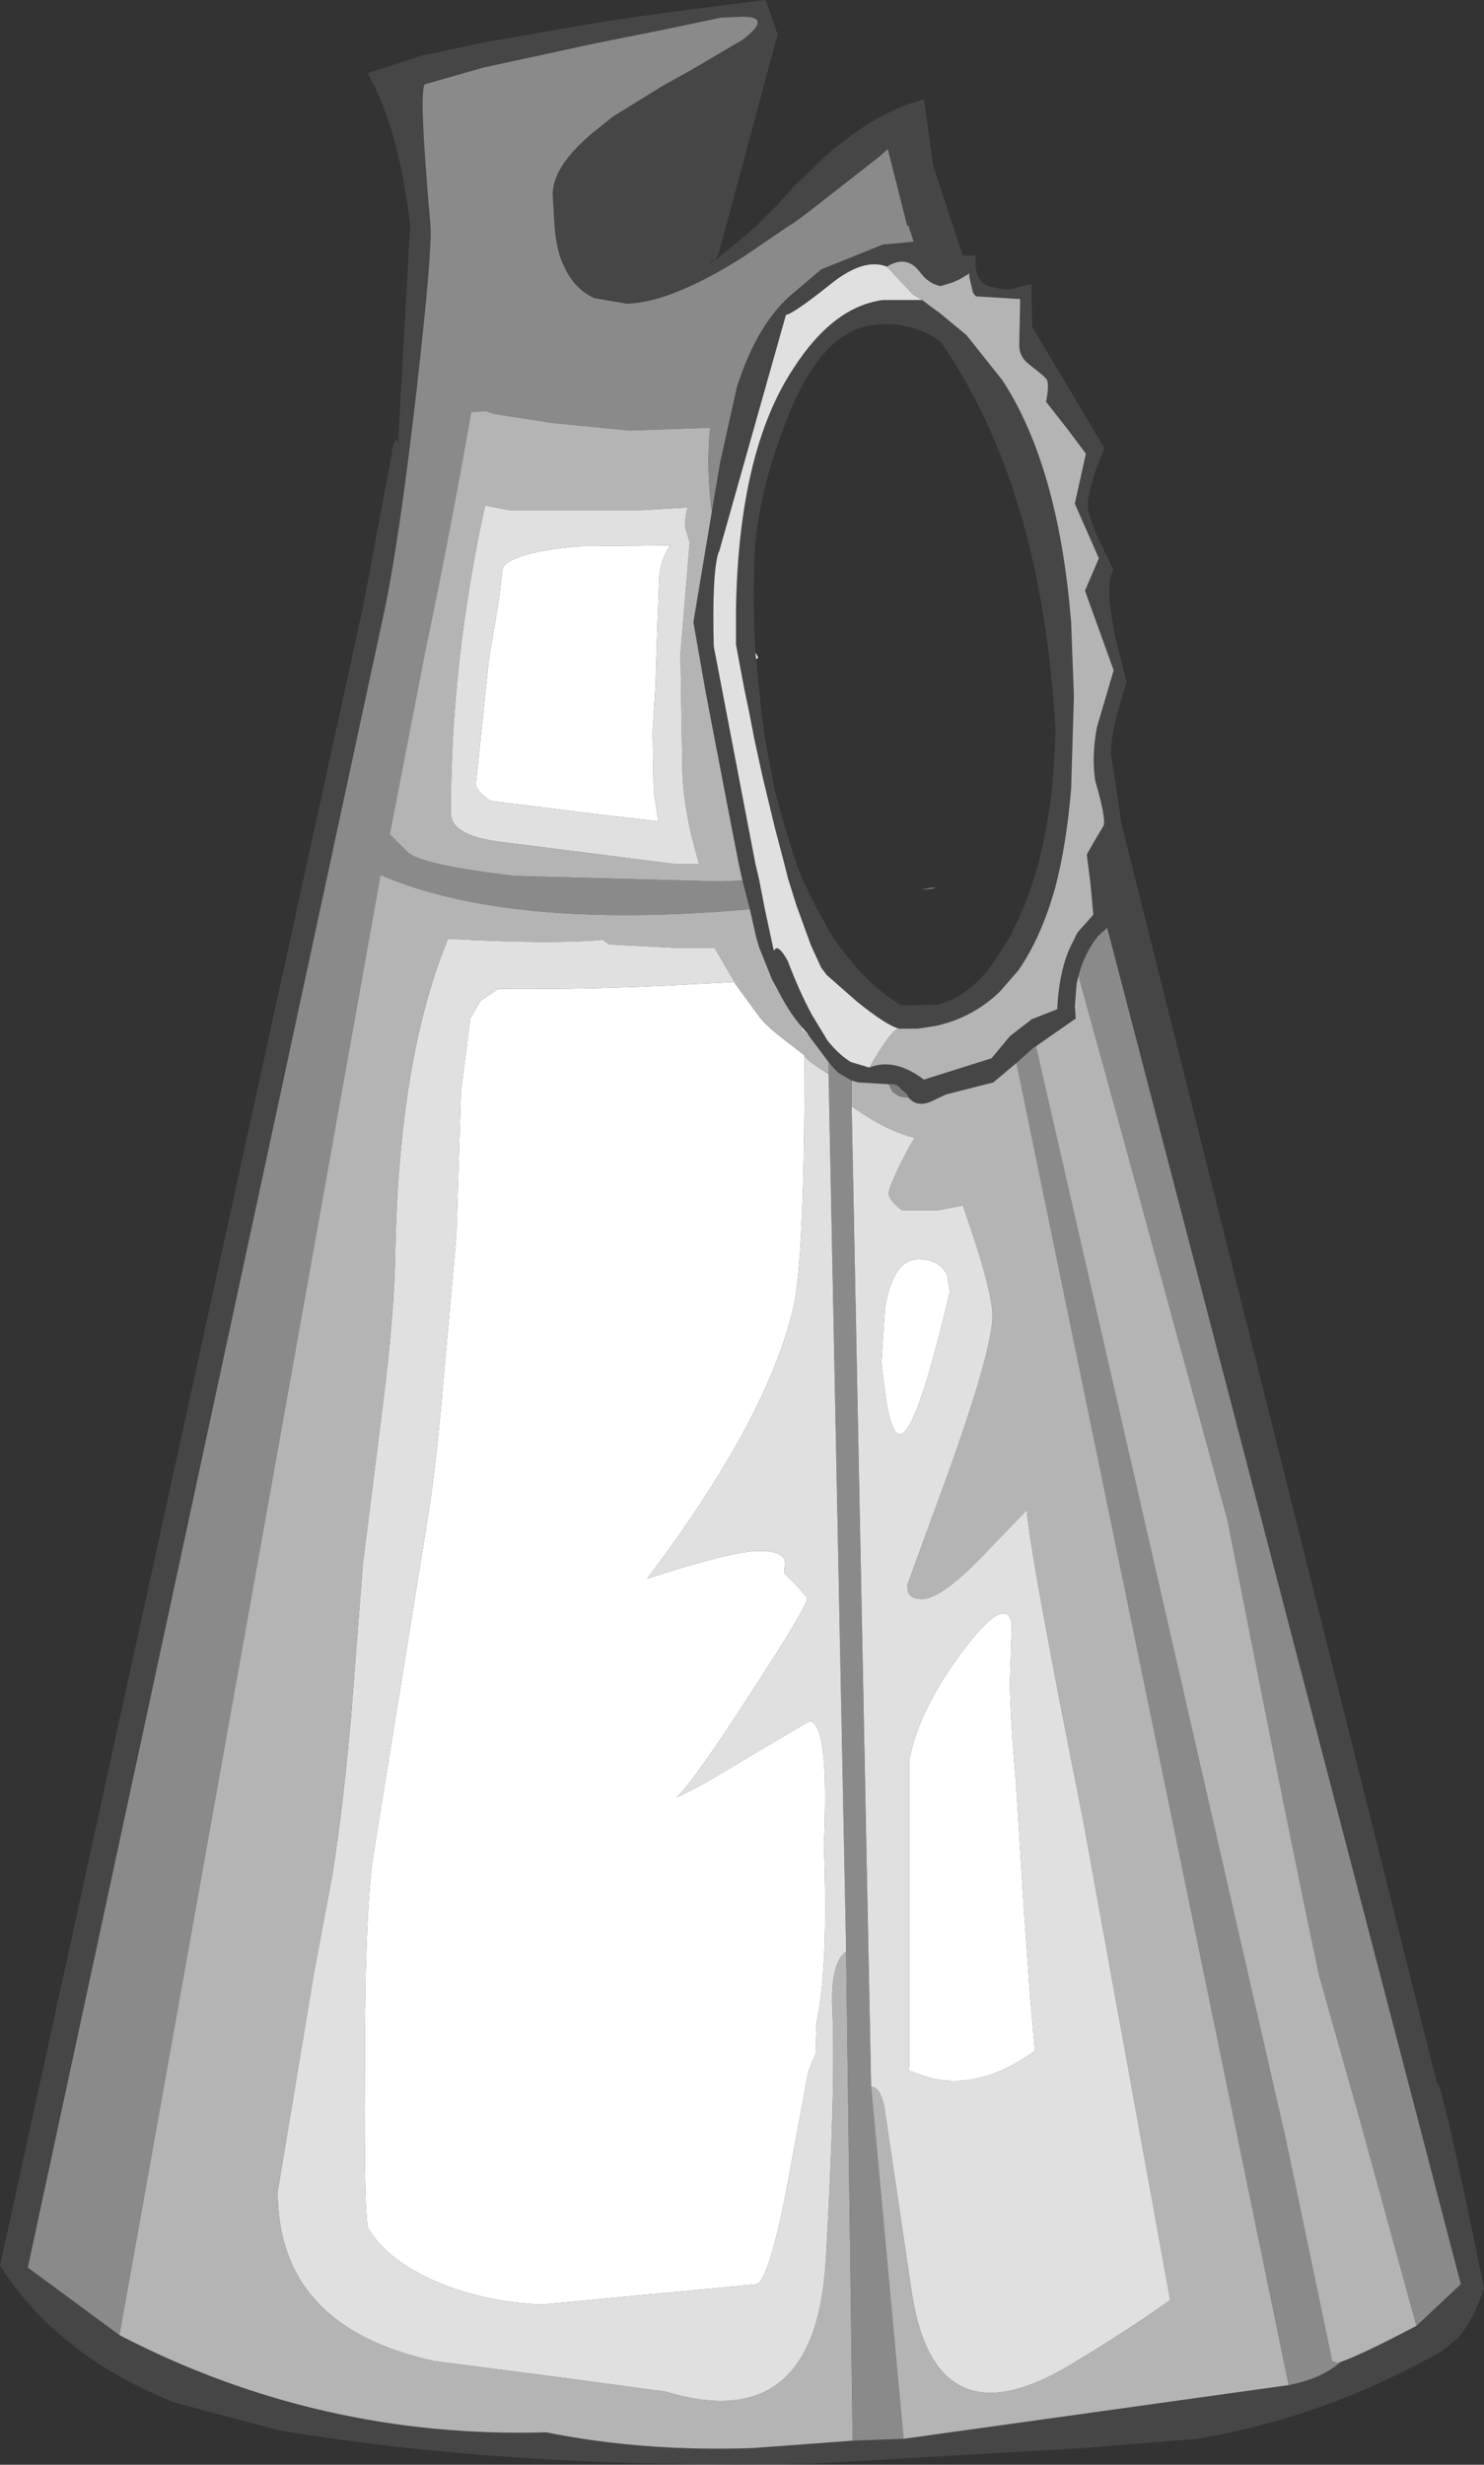 <?xml version="1.0" encoding="UTF-8" standalone="no"?>
<svg xmlns:ffdec="https://www.free-decompiler.com/flash" xmlns:xlink="http://www.w3.org/1999/xlink" ffdec:objectType="shape" height="133.1px" width="80.15px" xmlns="http://www.w3.org/2000/svg">
  <rect width="100%" height="100%" fill="#333333" stroke="none"/>
  <g transform="matrix(1.0, 0.0, 0.0, 1.0, 36.9, 138.45)">
    <path d="M-17.3 -105.65 L-15.7 -114.15 -15.8 -113.9 -15.6 -114.6 Q-15.45 -114.85 -15.4 -114.5 L-14.75 -126.25 Q-15.35 -131.55 -17.05 -134.5 L-14.1 -135.45 -10.8 -136.15 -4.8 -137.2 -3.8 -137.35 -1.05 -137.75 3.2 -138.3 4.45 -138.45 5.1 -136.6 1.9 -124.7 1.85 -124.65 1.8 -124.55 1.45 -124.3 1.45 -124.25 1.85 -124.55 1.85 -124.4 1.95 -124.6 3.2 -125.6 3.95 -126.25 5.0 -127.3 5.95 -128.35 7.65 -130.0 Q10.2 -132.2 12.4 -132.9 L13.0 -133.1 13.15 -132.0 13.5 -129.5 13.55 -129.35 15.1 -124.65 15.8 -124.65 Q15.65 -123.15 16.7 -122.95 17.6 -122.7 18.1 -122.95 L18.8 -123.1 18.85 -120.8 22.75 -114.25 Q21.85 -112.1 21.85 -111.15 21.85 -110.6 22.55 -109.1 L23.25 -107.65 Q22.75 -107.05 23.3 -104.2 L23.95 -101.6 Q23.1 -99.1 23.1 -97.7 L23.45 -95.5 23.65 -94.05 40.7 -26.0 Q40.95 -26.15 43.25 -14.9 42.7 -13.15 41.8 -12.15 L41.0 -11.5 Q34.65 -7.9 27.75 -6.75 L21.6 -6.25 6.85 -5.4 Q-9.15 -5.1 -21.8 -7.2 L-27.45 -8.7 Q-33.75 -11.2 -36.9 -16.1 L-17.3 -105.65 M1.55 -110.85 L2.0 -113.5 2.9 -117.55 Q4.05 -121.15 6.1 -122.75 L7.45 -123.9 10.8 -125.25 11.45 -125.3 12.45 -125.4 12.2 -126.15 12.2 -126.1 12.2 -126.25 12.1 -126.25 11.05 -130.4 10.6 -130.0 6.7 -126.95 5.95 -126.4 5.7 -126.25 3.2 -124.55 2.3 -124.0 Q-0.55 -122.35 -2.45 -122.1 L-2.95 -122.05 -3.05 -122.05 -4.8 -122.35 Q-5.9 -122.85 -6.45 -124.1 -6.85 -124.9 -6.95 -126.25 L-7.05 -127.95 Q-7.05 -129.5 -4.8 -131.35 L-3.8 -132.15 -1.05 -133.85 0.4 -134.65 3.2 -136.3 Q4.85 -137.55 3.2 -137.55 L2.05 -137.5 -1.05 -136.85 -3.8 -136.3 -4.8 -136.1 -10.8 -134.8 -13.95 -133.9 Q-14.3 -133.6 -13.65 -126.25 -13.55 -124.9 -14.4 -117.4 -15.3 -109.55 -16.1 -105.65 L-35.4 -16.0 -30.45 -12.35 Q-19.65 -6.75 -7.4 -7.1 -2.2 -6.05 3.75 -6.25 L9.15 -6.65 11.9 -6.75 32.7 -9.65 Q34.5 -10.0 35.5 -10.9 36.55 -11.25 39.6 -12.85 L42.0 -15.1 22.9 -88.35 22.4 -87.9 Q21.65 -86.95 21.35 -85.75 L21.25 -85.35 21.15 -84.1 21.2 -83.45 19.05 -81.95 18.95 -81.9 18.0 -81.05 16.75 -80.0 14.2 -79.35 13.35 -78.95 Q12.6 -78.65 12.15 -79.2 L12.1 -79.35 11.75 -79.65 Q11.55 -79.95 11.1 -79.9 L9.45 -80.0 9.1 -80.1 8.4 -80.5 8.1 -80.8 7.85 -81.1 6.8 -82.5 6.7 -82.65 6.4 -83.0 Q5.7 -83.8 5.05 -85.1 L4.8 -85.55 4.1 -87.3 3.95 -87.8 3.6 -89.35 3.2 -90.9 3.0 -91.8 2.6 -93.85 1.6 -99.05 1.2 -101.15 0.55 -104.85 1.25 -109.05 1.55 -110.85 M10.05 -80.8 Q11.4 -81.35 13.0 -80.15 L16.65 -81.3 17.65 -82.5 18.75 -83.35 18.8 -83.4 20.2 -83.95 Q20.3 -86.05 20.95 -87.4 L21.3 -88.1 22.15 -89.05 22.0 -90.7 21.8 -92.3 21.85 -92.4 22.25 -93.1 22.7 -93.85 Q22.85 -94.25 22.25 -96.3 22.05 -97.65 22.35 -99.2 L23.25 -102.25 21.7 -106.55 22.45 -108.3 21.15 -111.25 21.75 -113.95 20.7 -115.35 19.6 -116.75 Q19.8 -117.8 19.6 -118.0 L19.4 -118.2 18.65 -118.8 Q18.15 -119.2 18.15 -119.8 L18.2 -122.3 15.8 -122.45 15.65 -122.65 15.45 -123.5 15.45 -123.7 15.4 -123.65 14.9 -123.35 14.55 -123.2 13.9 -123.0 Q13.4 -123.1 13.0 -123.5 L12.75 -123.8 Q12.05 -124.7 11.0 -124.05 9.75 -124.55 7.95 -123.1 5.95 -121.5 5.55 -121.45 L1.95 -108.7 1.9 -108.6 Q1.55 -107.45 1.65 -103.55 L3.65 -93.1 3.9 -91.8 4.1 -90.95 4.4 -89.4 4.85 -87.3 4.9 -87.1 Q5.1 -87.55 5.65 -86.55 6.25 -84.95 6.95 -83.65 L7.8 -82.25 Q8.4 -81.5 9.05 -81.1 L10.05 -80.8 M12.9 -122.25 L13.5 -121.8 13.85 -121.55 15.3 -120.35 17.25 -117.9 17.5 -117.5 Q20.3 -112.9 20.95 -104.85 L21.1 -100.85 20.95 -95.85 Q20.7 -92.85 20.1 -90.55 19.35 -87.85 18.1 -86.05 L17.1 -84.9 Q15.65 -83.5 13.65 -83.05 L12.65 -82.9 11.65 -82.9 Q10.95 -83.1 9.4 -84.35 L9.0 -84.7 7.75 -85.8 7.45 -86.2 6.9 -87.4 6.1 -89.6 5.65 -91.05 5.45 -91.85 4.95 -93.75 4.3 -96.45 3.85 -98.5 3.6 -99.8 3.3 -101.25 3.1 -102.3 2.85 -103.65 2.85 -105.55 Q3.0 -114.1 5.95 -118.55 8.1 -121.9 10.8 -122.25 L12.9 -122.25 M3.95 -102.85 L4.05 -101.65 4.25 -99.75 4.45 -98.35 4.95 -95.75 5.5 -93.75 6.1 -91.85 6.4 -91.05 7.05 -89.7 7.7 -88.5 Q8.25 -87.5 8.95 -86.7 10.2 -85.1 11.8 -84.15 L13.75 -84.2 Q15.4 -84.6 16.75 -86.45 L17.7 -87.95 17.9 -88.4 Q18.7 -90.0 19.2 -91.9 20.05 -95.15 20.1 -99.15 19.35 -112.15 13.9 -120.0 12.3 -121.15 10.3 -120.9 7.4 -120.6 5.5 -115.55 4.0 -111.65 3.85 -108.45 3.75 -105.75 3.9 -103.2 L3.95 -102.85 M41.65 -21.85 L41.45 -22.9 41.3 -23.65 41.65 -21.85" fill="#464646" fill-rule="evenodd" stroke="none"/>
    <path d="M-30.45 -12.35 L-35.4 -16.0 -16.1 -105.65 Q-15.3 -109.55 -14.4 -117.4 -13.55 -124.9 -13.65 -126.25 -14.3 -133.6 -13.95 -133.9 L-10.8 -134.8 -4.8 -136.1 -3.8 -136.3 -1.05 -136.85 2.05 -137.5 3.2 -137.55 Q4.85 -137.55 3.2 -136.3 L0.4 -134.65 -1.05 -133.85 -3.8 -132.15 -4.8 -131.35 Q-7.05 -129.5 -7.05 -127.95 L-6.95 -126.25 Q-6.85 -124.9 -6.45 -124.1 -5.9 -122.85 -4.8 -122.35 L-3.05 -122.05 -2.95 -122.05 -2.45 -122.1 Q-0.55 -122.35 2.3 -124.0 L3.2 -124.55 5.7 -126.25 5.95 -126.4 6.7 -126.95 10.6 -130.0 11.05 -130.4 12.1 -126.25 12.2 -126.25 12.2 -126.1 12.2 -126.15 12.45 -125.4 11.45 -125.3 10.8 -125.25 7.45 -123.9 6.1 -122.75 Q4.05 -121.15 2.9 -117.55 L2.0 -113.5 1.55 -110.85 1.5 -111.1 Q1.25 -113.35 1.45 -115.35 L-2.9 -115.2 -7.0 -115.6 -9.6 -116.0 -10.2 -116.1 -10.55 -116.2 -10.6 -116.25 -11.45 -116.2 Q-12.55 -109.9 -13.95 -103.2 L-15.85 -93.4 -14.9 -92.45 Q-14.2 -91.75 -9.1 -91.15 L2.0 -90.85 3.2 -90.9 3.6 -89.35 Q-9.35 -88.2 -16.35 -91.2 L-30.45 -12.35 M7.85 -81.1 L8.1 -80.8 8.4 -80.5 9.1 -80.1 9.1 -78.7 10.15 -25.75 11.9 -6.75 9.15 -6.65 8.8 -33.0 7.85 -80.45 7.85 -81.1 M18.0 -81.05 L18.95 -81.9 19.05 -81.95 32.55 -22.9 35.05 -10.95 35.35 -10.85 35.5 -10.9 Q34.5 -10.0 32.7 -9.65 L18.0 -81.05 M21.35 -85.75 Q21.65 -86.95 22.4 -87.9 L22.9 -88.35 42.0 -15.1 39.6 -12.85 36.4 -24.5 34.35 -31.75 Q32.6 -40.0 29.4 -56.35 L23.75 -77.05 21.35 -85.75 M41.65 -21.85 L41.3 -23.65 41.45 -22.9 41.65 -21.85" fill="#8a8a8a" fill-rule="evenodd" stroke="none"/>
    <path d="M1.55 -110.85 L1.25 -109.05 0.55 -104.85 1.2 -101.15 1.6 -99.05 2.6 -93.85 3.0 -91.8 3.2 -90.9 2.0 -90.85 -9.1 -91.15 Q-14.2 -91.75 -14.9 -92.45 L-15.85 -93.4 -13.95 -103.2 Q-12.55 -109.9 -11.45 -116.2 L-10.6 -116.25 -10.55 -116.2 -10.2 -116.1 -9.6 -116.0 -7.0 -115.6 -2.9 -115.2 1.45 -115.35 Q1.25 -113.35 1.5 -111.1 L1.55 -110.85 M3.6 -89.35 L3.95 -87.8 4.1 -87.3 4.8 -85.55 5.05 -85.1 Q5.7 -83.8 6.4 -83.0 L6.4 -82.85 6.8 -82.5 7.85 -81.1 7.85 -80.45 Q7.0 -80.95 6.55 -81.4 L6.55 -81.45 5.85 -82.0 Q4.5 -83.0 4.1 -83.55 L2.75 -85.4 3.35 -85.45 2.75 -85.45 1.7 -87.25 2.55 -87.25 -0.2 -87.25 -4.0 -87.45 -4.35 -87.7 Q-7.0 -87.45 -12.7 -87.75 -15.35 -81.35 -15.55 -70.8 -15.6 -67.5 -16.25 -62.35 L-17.3 -54.0 -17.95 -45.6 Q-18.4 -40.6 -18.95 -37.2 L-19.95 -31.85 -21.9 -20.1 Q-21.9 -12.8 -13.45 -10.95 L-6.5 -10.05 -0.95 -9.3 Q7.15 -6.85 7.7 -16.4 8.25 -25.95 8.05 -30.0 7.95 -32.35 8.75 -33.05 L8.8 -33.0 9.15 -6.65 3.75 -6.25 Q-2.2 -6.05 -7.4 -7.1 -19.65 -6.75 -30.45 -12.35 L-16.35 -91.2 Q-9.35 -88.2 3.6 -89.35 M9.1 -80.1 L9.45 -80.0 11.1 -79.9 11.3 -79.5 11.45 -79.4 Q11.75 -79.15 12.15 -79.2 12.6 -78.65 13.35 -78.95 L14.2 -79.35 16.75 -80.0 18.0 -81.05 32.7 -9.65 11.9 -6.75 10.15 -25.75 Q10.6 -25.8 10.85 -24.75 L12.3 -14.95 Q13.5 -6.25 21.0 -10.8 24.3 -12.8 26.3 -14.25 L21.6 -40.15 Q18.8 -54.15 18.55 -56.9 L16.1 -54.35 Q13.9 -52.1 12.9 -52.1 12.3 -52.1 12.15 -52.45 L12.1 -52.85 14.4 -59.15 Q16.7 -65.6 16.7 -67.4 16.7 -68.8 15.1 -73.35 L13.8 -73.1 11.8 -73.1 Q11.1 -73.65 11.1 -74.0 11.1 -74.45 12.25 -76.6 L12.5 -77.0 Q11.15 -77.35 9.7 -78.3 L9.1 -78.7 9.1 -80.1 M19.05 -81.95 L21.2 -83.45 21.15 -84.1 21.25 -85.35 21.35 -85.75 23.75 -77.05 29.4 -56.35 Q32.6 -40.0 34.35 -31.75 L36.4 -24.5 39.6 -12.85 Q36.55 -11.25 35.5 -10.9 L35.35 -10.85 35.05 -10.95 32.55 -22.9 19.05 -81.95 M11.0 -124.05 Q12.05 -124.7 12.75 -123.8 L13.0 -123.5 Q13.4 -123.1 13.9 -123.0 L14.55 -123.2 14.9 -123.35 15.4 -123.65 15.45 -123.7 15.45 -123.5 15.65 -122.65 15.8 -122.45 18.2 -122.3 18.15 -119.8 Q18.15 -119.2 18.65 -118.8 L19.4 -118.2 19.6 -118.0 Q19.8 -117.8 19.6 -116.75 L20.7 -115.35 21.75 -113.95 21.15 -111.25 22.45 -108.3 21.7 -106.55 23.25 -102.25 22.35 -99.2 Q22.05 -97.65 22.25 -96.3 22.85 -94.25 22.7 -93.85 L22.25 -93.1 21.85 -92.4 21.8 -92.3 22.0 -90.7 22.15 -89.05 21.3 -88.1 20.95 -87.4 Q20.3 -86.05 20.2 -83.95 L18.8 -83.4 18.75 -83.35 17.65 -82.5 16.65 -81.3 13.0 -80.15 Q11.4 -81.35 10.05 -80.8 11.3 -82.95 11.65 -82.9 L12.65 -82.9 13.65 -83.05 Q15.65 -83.5 17.1 -84.9 L18.1 -86.05 Q19.35 -87.85 20.1 -90.55 20.7 -92.85 20.95 -95.85 L21.1 -100.85 20.95 -104.85 Q20.3 -112.9 17.5 -117.5 L17.25 -117.9 15.3 -120.35 13.85 -121.55 13.5 -121.8 12.9 -122.25 12.4 -122.55 11.0 -124.05 M-2.2 -110.9 L-9.4 -110.9 -10.7 -111.15 Q-12.55 -102.7 -12.55 -94.55 -12.55 -93.35 -9.95 -93.0 L-0.5 -91.8 0.85 -91.8 0.45 -93.3 Q-0.05 -95.5 -0.05 -97.1 L-0.15 -103.15 0.35 -109.15 0.1 -110.0 Q0.1 -110.65 0.25 -111.05 L-2.2 -110.9" fill="#b4b4b4" fill-rule="evenodd" stroke="none"/>
    <path d="M6.4 -83.0 L6.7 -82.65 6.8 -82.5 6.4 -82.85 6.4 -83.0 M10.05 -80.8 L9.05 -81.1 Q8.4 -81.5 7.8 -82.25 L6.95 -83.65 Q6.25 -84.95 5.65 -86.55 5.1 -87.55 4.9 -87.1 L4.85 -87.3 4.4 -89.4 4.1 -90.95 3.9 -91.8 3.65 -93.1 1.65 -103.55 Q1.55 -107.45 1.9 -108.6 L1.95 -108.7 5.55 -121.45 Q5.95 -121.5 7.95 -123.1 9.75 -124.55 11.0 -124.05 L12.4 -122.55 12.9 -122.25 10.8 -122.25 Q8.1 -121.9 5.95 -118.55 3.0 -114.1 2.85 -105.55 L2.85 -103.65 3.1 -102.3 3.3 -101.25 3.6 -99.8 3.85 -98.5 4.3 -96.45 4.95 -93.75 5.45 -91.85 5.65 -91.05 6.1 -89.6 6.9 -87.4 7.45 -86.2 7.75 -85.8 9.0 -84.7 9.4 -84.35 Q10.95 -83.1 11.65 -82.9 11.3 -82.95 10.05 -80.8 M-2.2 -110.9 L0.25 -111.05 Q0.1 -110.65 0.1 -110.0 L0.35 -109.15 -0.15 -103.15 -0.05 -97.1 Q-0.05 -95.5 0.45 -93.3 L0.85 -91.8 -0.5 -91.8 -9.95 -93.0 Q-12.55 -93.35 -12.55 -94.55 -12.55 -102.7 -10.7 -111.15 L-9.4 -110.9 -2.2 -110.9 M12.85 -90.4 L13.4 -90.5 13.65 -90.5 12.85 -90.4 M8.8 -33.0 L8.75 -33.05 Q7.95 -32.35 8.05 -30.0 8.25 -25.95 7.7 -16.4 7.15 -6.85 -0.95 -9.3 L-6.5 -10.05 -13.45 -10.95 Q-21.9 -12.8 -21.9 -20.1 L-19.95 -31.85 -18.95 -37.2 Q-18.4 -40.6 -17.95 -45.6 L-17.3 -54.0 -16.25 -62.35 Q-15.6 -67.5 -15.55 -70.8 -15.35 -81.35 -12.7 -87.75 -7.0 -87.45 -4.35 -87.7 L-4.0 -87.45 -0.2 -87.25 2.55 -87.25 1.7 -87.25 2.75 -85.45 3.35 -85.45 0.45 -85.3 Q-4.75 -85.0 -10.0 -85.05 L-10.95 -84.4 -11.5 -83.45 -12.0 -79.55 -12.25 -71.75 -12.95 -63.95 Q-13.35 -59.1 -13.85 -56.15 L-16.7 -38.5 Q-17.2 -35.55 -17.2 -26.85 -17.25 -18.5 -17.0 -18.1 -16.1 -16.55 -13.7 -15.4 -11.0 -14.15 -7.65 -14.0 L4.0 -15.1 Q4.7 -15.55 5.65 -20.6 L6.75 -26.55 7.15 -27.55 7.2 -29.2 Q7.85 -32.25 7.6 -38.8 7.9 -45.5 6.8 -45.5 L3.75 -43.7 Q0.65 -41.8 -0.35 -41.4 L-0.25 -41.5 Q0.7 -42.45 3.7 -47.1 6.7 -51.7 6.7 -52.15 L6.25 -52.7 5.45 -53.5 5.5 -54.15 Q5.35 -54.7 4.1 -54.7 2.65 -54.7 -1.95 -53.2 4.55 -61.8 5.95 -67.85 6.55 -70.5 6.55 -80.95 L6.55 -81.4 Q7.0 -80.95 7.85 -80.45 L8.8 -33.0 M9.1 -78.7 L9.7 -78.3 Q11.15 -77.35 12.5 -77.0 L12.25 -76.6 Q11.1 -74.45 11.1 -74.0 11.1 -73.65 11.8 -73.1 L13.8 -73.1 15.1 -73.35 Q16.7 -68.8 16.7 -67.4 16.7 -65.6 14.4 -59.15 L12.1 -52.85 12.15 -52.45 Q12.3 -52.1 12.9 -52.1 13.9 -52.1 16.1 -54.35 L18.55 -56.9 Q18.8 -54.15 21.6 -40.15 L26.3 -14.25 Q24.3 -12.8 21.0 -10.8 13.5 -6.25 12.3 -14.95 L10.85 -24.75 Q10.6 -25.8 10.15 -25.75 L9.1 -78.7 M18.0 -41.85 Q17.65 -45.85 17.65 -47.65 L17.75 -50.75 Q17.45 -52.35 15.25 -49.5 12.7 -46.15 12.2 -43.35 L12.2 -26.85 12.15 -26.65 Q12.55 -26.5 13.3 -26.25 16.0 -25.55 19.0 -27.7 L18.75 -30.45 18.35 -36.1 18.0 -41.85 M14.4 -68.7 L14.25 -69.6 Q13.85 -70.45 12.7 -70.45 11.35 -70.45 10.9 -67.85 L10.7 -64.85 10.95 -62.9 Q11.25 -61.0 11.7 -61.0 12.6 -61.0 14.4 -68.7 M-4.4 -94.45 L-1.35 -94.1 -1.6 -95.8 -1.65 -98.95 -1.5 -101.3 -1.4 -104.45 -1.3 -107.25 Q-1.2 -108.3 -0.7 -109.0 L-5.6 -108.95 Q-9.15 -108.65 -9.75 -107.8 L-9.95 -106.1 -10.5 -102.8 -10.85 -99.45 -11.2 -96.1 Q-11.2 -95.75 -10.4 -95.2 L-4.4 -94.45" fill="#e0e0e0" fill-rule="evenodd" stroke="none"/>
    <path d="M3.95 -102.85 L3.9 -103.2 4.05 -102.95 3.95 -102.85 M6.55 -81.4 L6.55 -80.95 Q6.55 -70.5 5.95 -67.85 4.55 -61.8 -1.95 -53.2 2.65 -54.7 4.1 -54.7 5.35 -54.7 5.5 -54.15 L5.45 -53.5 6.25 -52.7 6.7 -52.15 Q6.7 -51.7 3.7 -47.1 0.7 -42.45 -0.25 -41.5 L-0.35 -41.4 Q0.65 -41.8 3.75 -43.7 L6.8 -45.5 Q7.9 -45.5 7.6 -38.8 7.85 -32.25 7.2 -29.2 L7.15 -27.55 6.75 -26.55 5.65 -20.6 Q4.7 -15.55 4.0 -15.1 L-7.65 -14.0 Q-11.0 -14.15 -13.7 -15.4 -16.1 -16.55 -17.0 -18.1 -17.25 -18.5 -17.2 -26.85 -17.2 -35.55 -16.7 -38.5 L-13.85 -56.15 Q-13.35 -59.1 -12.95 -63.95 L-12.25 -71.75 -12.0 -79.55 -11.5 -83.45 -10.95 -84.4 -10.0 -85.05 Q-4.75 -85.0 0.45 -85.3 L3.35 -85.45 2.75 -85.4 4.1 -83.55 Q4.5 -83.0 5.85 -82.0 L6.55 -81.45 6.55 -81.4 M14.4 -68.7 Q12.6 -61.0 11.7 -61.0 11.25 -61.0 10.95 -62.9 L10.7 -64.85 10.9 -67.85 Q11.35 -70.45 12.7 -70.45 13.85 -70.45 14.25 -69.6 L14.4 -68.7 M18.0 -41.85 L18.35 -36.1 18.75 -30.45 19.0 -27.7 Q16.0 -25.55 13.3 -26.25 12.55 -26.5 12.15 -26.65 L12.2 -26.85 12.2 -43.35 Q12.7 -46.15 15.25 -49.5 17.45 -52.35 17.75 -50.75 L17.65 -47.65 Q17.65 -45.85 18.0 -41.85 M-4.4 -94.45 L-10.4 -95.2 Q-11.2 -95.75 -11.2 -96.1 L-10.85 -99.45 -10.5 -102.8 -9.95 -106.1 -9.75 -107.8 Q-9.15 -108.65 -5.6 -108.95 L-0.7 -109.0 Q-1.2 -108.3 -1.3 -107.25 L-1.4 -104.45 -1.5 -101.3 -1.65 -98.95 -1.6 -95.8 -1.35 -94.1 -4.4 -94.45" fill="#ffffff" fill-rule="evenodd" stroke="none"/>
    <path d="M11.1 -79.9 Q11.55 -79.95 11.75 -79.65 L12.1 -79.35 12.15 -79.2 Q11.75 -79.15 11.45 -79.4 L11.3 -79.5 11.1 -79.9" fill="#7d7d7d" fill-rule="evenodd" stroke="none"/>
  </g>
</svg>

